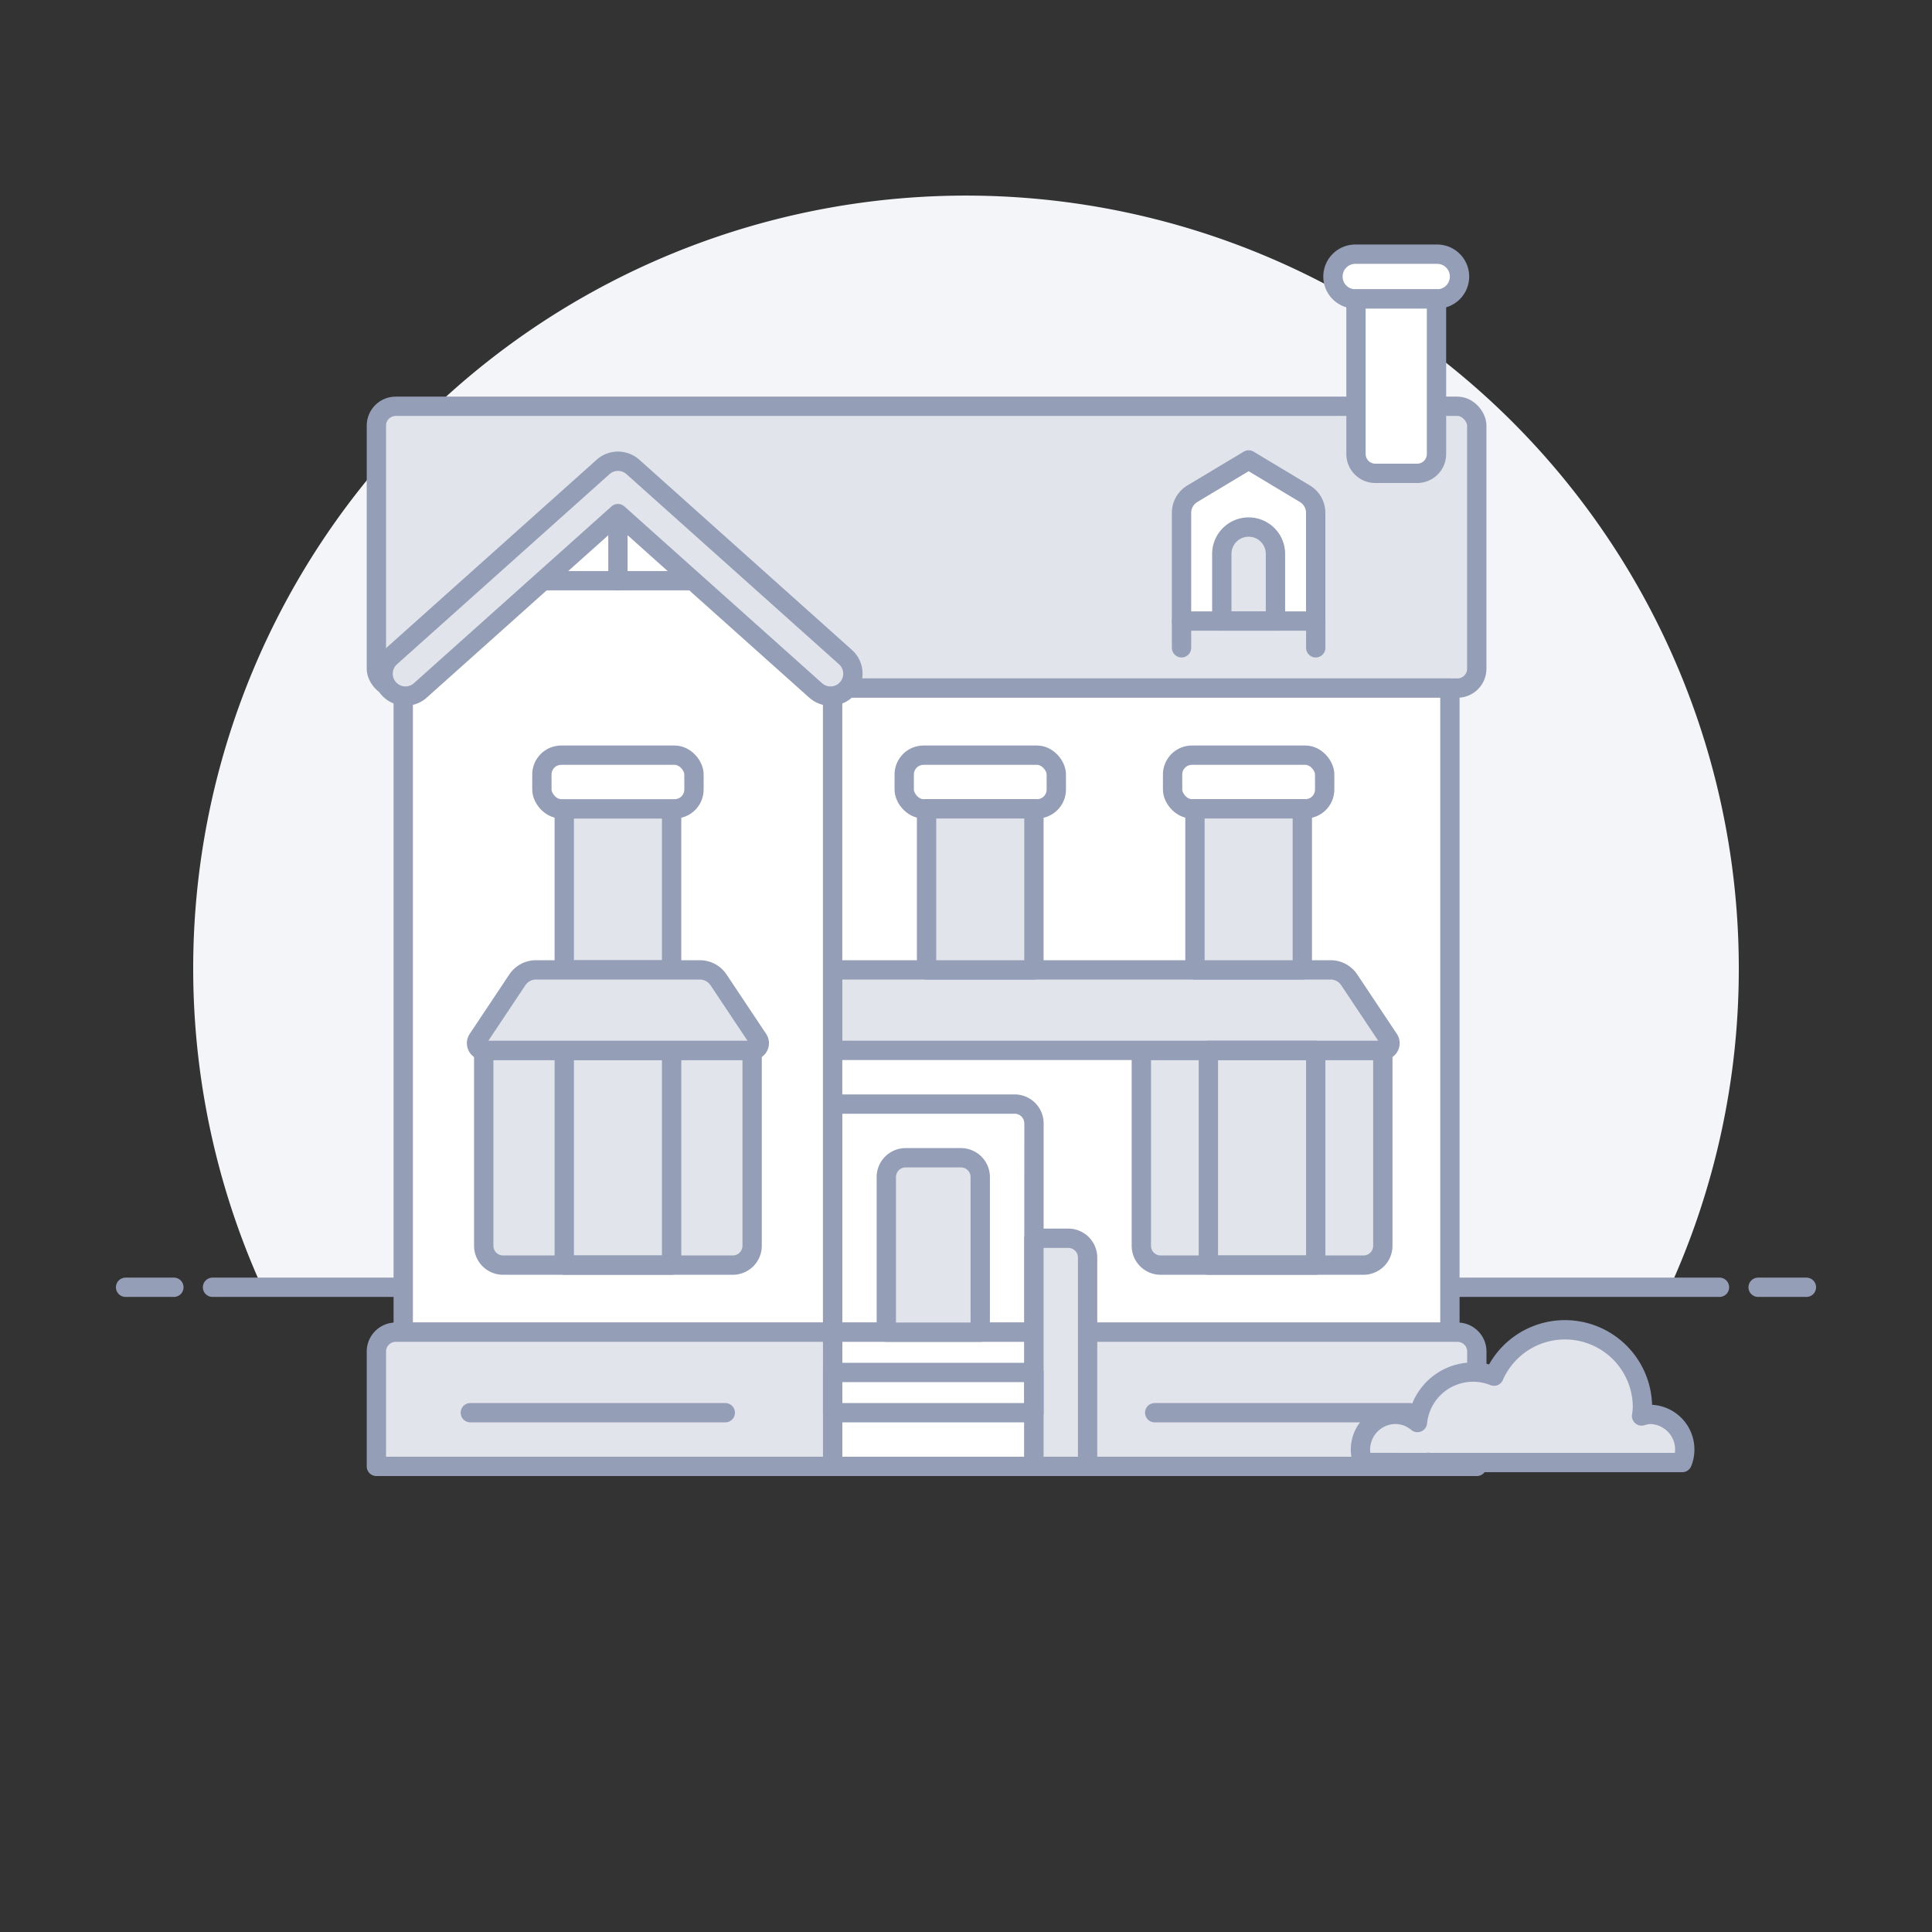 <svg xmlns="http://www.w3.org/2000/svg" viewBox="0 0 100 100">
  <rect x="0" y="0" width="100" height="100" fill="#333333" stroke="none"/>
  <defs>
    <style>
      .a {
        fill: #F4F5F8;
      }

      .b {
        fill: none;
      }

      .b, .e, .f {
        stroke: #959EB7;
        stroke-linecap: round;
        stroke-linejoin: round;
      }

      .c, .e {
        fill: #E1E4EB;
      }

      .d, .f {
        fill: #fff;
      }
    </style>
  </defs>
  <title>house-15--real-estate-construction-houses-mansion-STORY-FLOOR-DWELLING-HOUSING-HOME-LIVING-SPACE</title>
  <g>
    <g>
      <path class="a" d="M90,50.129a40,40,0,1,0-76.436,16.5H86.436A39.841,39.841,0,0,0,90,50.129Z"/>
      <g>
        <line class="b" x1="11" y1="66.629" x2="89" y2="66.629"/>
        <line class="b" x1="6.5" y1="66.629" x2="9" y2="66.629"/>
        <line class="b" x1="91" y1="66.629" x2="93.5" y2="66.629"/>
      </g>
    </g>
    <g>
      <rect class="c" x="19.482" y="21.029" width="56.955" height="14.586" rx="1"/>
      <rect class="b" x="19.482" y="21.029" width="56.955" height="14.586" rx="1"/>
      <path class="d" d="M42.981,36.029a1.15,1.15,0,0,1-.771-.3L31.984,26.585,21.758,35.734a1.148,1.148,0,0,1-.887.289V68.954H43.1V36.024C43.059,36.027,43.02,36.029,42.981,36.029Z"/>
      <polygon class="b" points="43.097 68.954 20.871 68.954 20.871 35.615 31.984 25.891 43.097 35.615 43.097 68.954"/>
      <rect class="d" x="43.097" y="35.615" width="31.95" height="33.34"/>
      <rect class="b" x="43.097" y="35.615" width="31.95" height="33.34"/>
      <path class="c" d="M37.93,65.482H26.038a1,1,0,0,1-1-1V54.368H38.93V64.482A1,1,0,0,1,37.93,65.482Z"/>
      <path class="b" d="M37.93,65.482H26.038a1,1,0,0,1-1-1V54.368H38.93V64.482A1,1,0,0,1,37.93,65.482Z"/>
      <path class="c" d="M70.575,65.482h-10.5a1,1,0,0,1-1-1V54.368h12.5V64.482A1,1,0,0,1,70.575,65.482Z"/>
      <path class="b" d="M70.575,65.482h-10.5a1,1,0,0,1-1-1V54.368h12.5V64.482A1,1,0,0,1,70.575,65.482Z"/>
      <path class="e" d="M71.884,53.79a.372.372,0,0,1-.309.578H43.1V50.2H68.871a1.159,1.159,0,0,1,.964.515Z"/>
      <path class="c" d="M43.1,68.954h32.34a1,1,0,0,1,1,1V75.9H43.1Z"/>
      <path class="c" d="M20.482,68.954H43.1V75.9H19.482V69.954A1,1,0,0,1,20.482,68.954Z"/>
      <path class="b" d="M43.1,68.954h32.34a1,1,0,0,1,1,1V75.9H43.1Z"/>
      <rect class="c" x="29.206" y="41.866" width="5.557" height="8.335"/>
      <rect class="b" x="29.206" y="41.866" width="5.557" height="8.335"/>
      <rect class="b" x="29.206" y="54.368" width="5.557" height="11.113"/>
      <rect class="b" x="62.545" y="54.368" width="5.557" height="11.113"/>
      <path class="f" d="M53.516,68.954H43.1V57.147h9.419a1,1,0,0,1,1,1Z"/>
      <path class="e" d="M24.729,53.79a.371.371,0,0,0,.309.578H38.93a.372.372,0,0,0,.309-.578L37.19,50.716a1.159,1.159,0,0,0-.964-.515H27.741a1.157,1.157,0,0,0-.963.515Z"/>
      <rect class="f" x="28.048" y="39.088" width="7.872" height="2.778" rx="1"/>
      <rect class="f" x="46.802" y="39.088" width="7.872" height="2.778" rx="1"/>
      <rect class="f" x="60.693" y="39.088" width="7.872" height="2.778" rx="1"/>
      <path class="f" d="M74.353,13.157H70.186a1.158,1.158,0,1,0,0,2.315h4.167a1.158,1.158,0,1,0,0-2.315Z"/>
      <rect class="c" x="47.959" y="41.866" width="5.557" height="8.335"/>
      <rect class="b" x="47.959" y="41.866" width="5.557" height="8.335"/>
      <rect class="c" x="61.851" y="41.866" width="5.557" height="8.335"/>
      <rect class="b" x="61.851" y="41.866" width="5.557" height="8.335"/>
      <path class="f" d="M67.54,25.554l-2.911-1.747-2.911,1.747a1.155,1.155,0,0,0-.562.992v5.6H68.1v-5.6A1.157,1.157,0,0,0,67.54,25.554Z"/>
      <path class="c" d="M66.018,32.142H63.24V28.669a1.389,1.389,0,0,1,1.389-1.389h0a1.389,1.389,0,0,1,1.389,1.389Z"/>
      <path class="b" d="M66.018,32.142H63.24V28.669a1.389,1.389,0,0,1,1.389-1.389h0a1.389,1.389,0,0,1,1.389,1.389Z"/>
      <path class="f" d="M70.186,15.472h4.167V23.5a1,1,0,0,1-1,1H71.186a1,1,0,0,1-1-1Z"/>
      <rect class="f" x="43.097" y="68.954" width="10.419" height="6.946"/>
      <path class="e" d="M56.294,75.9H53.516V64.092h1.778a1,1,0,0,1,1,1Z"/>
      <path class="e" d="M50.737,68.954H45.875V60.925a1,1,0,0,1,1-1h2.862a1,1,0,0,1,1,1Z"/>
      <path class="b" d="M20.482,68.954H43.1V75.9H19.482V69.954A1,1,0,0,1,20.482,68.954Z"/>
      <rect class="b" x="43.097" y="71.038" width="10.419" height="2.084"/>
      <line class="b" x1="28.102" y1="30.058" x2="35.865" y2="30.058"/>
      <line class="b" x1="31.984" y1="26.585" x2="31.984" y2="30.058"/>
      <line class="b" x1="61.156" y1="32.142" x2="61.156" y2="33.531"/>
      <line class="b" x1="68.102" y1="32.142" x2="68.102" y2="33.531"/>
      <line class="b" x1="24.344" y1="73.122" x2="37.541" y2="73.122"/>
      <line class="b" x1="59.767" y1="73.122" x2="72.964" y2="73.122"/>
      <path class="e" d="M73.928,75.7l.005-.01.01.01h13.13a1.816,1.816,0,0,0-1.695-2.491,1.764,1.764,0,0,0-.41.082,3.866,3.866,0,0,0,.045-.447,4.011,4.011,0,0,0-7.684-1.615,2.893,2.893,0,0,0-3.962,2.4,1.789,1.789,0,0,0-1.125-.423,1.825,1.825,0,0,0-1.825,1.824,1.8,1.8,0,0,0,.13.667Z"/>
      <path class="e" d="M42.981,36.029a1.15,1.15,0,0,1-.771-.3L31.984,26.585,21.758,35.734a1.157,1.157,0,1,1-1.543-1.725l11-9.84a1.158,1.158,0,0,1,1.544,0l11,9.84a1.157,1.157,0,0,1-.772,2.02Z"/>
    </g>
  </g>
</svg>
